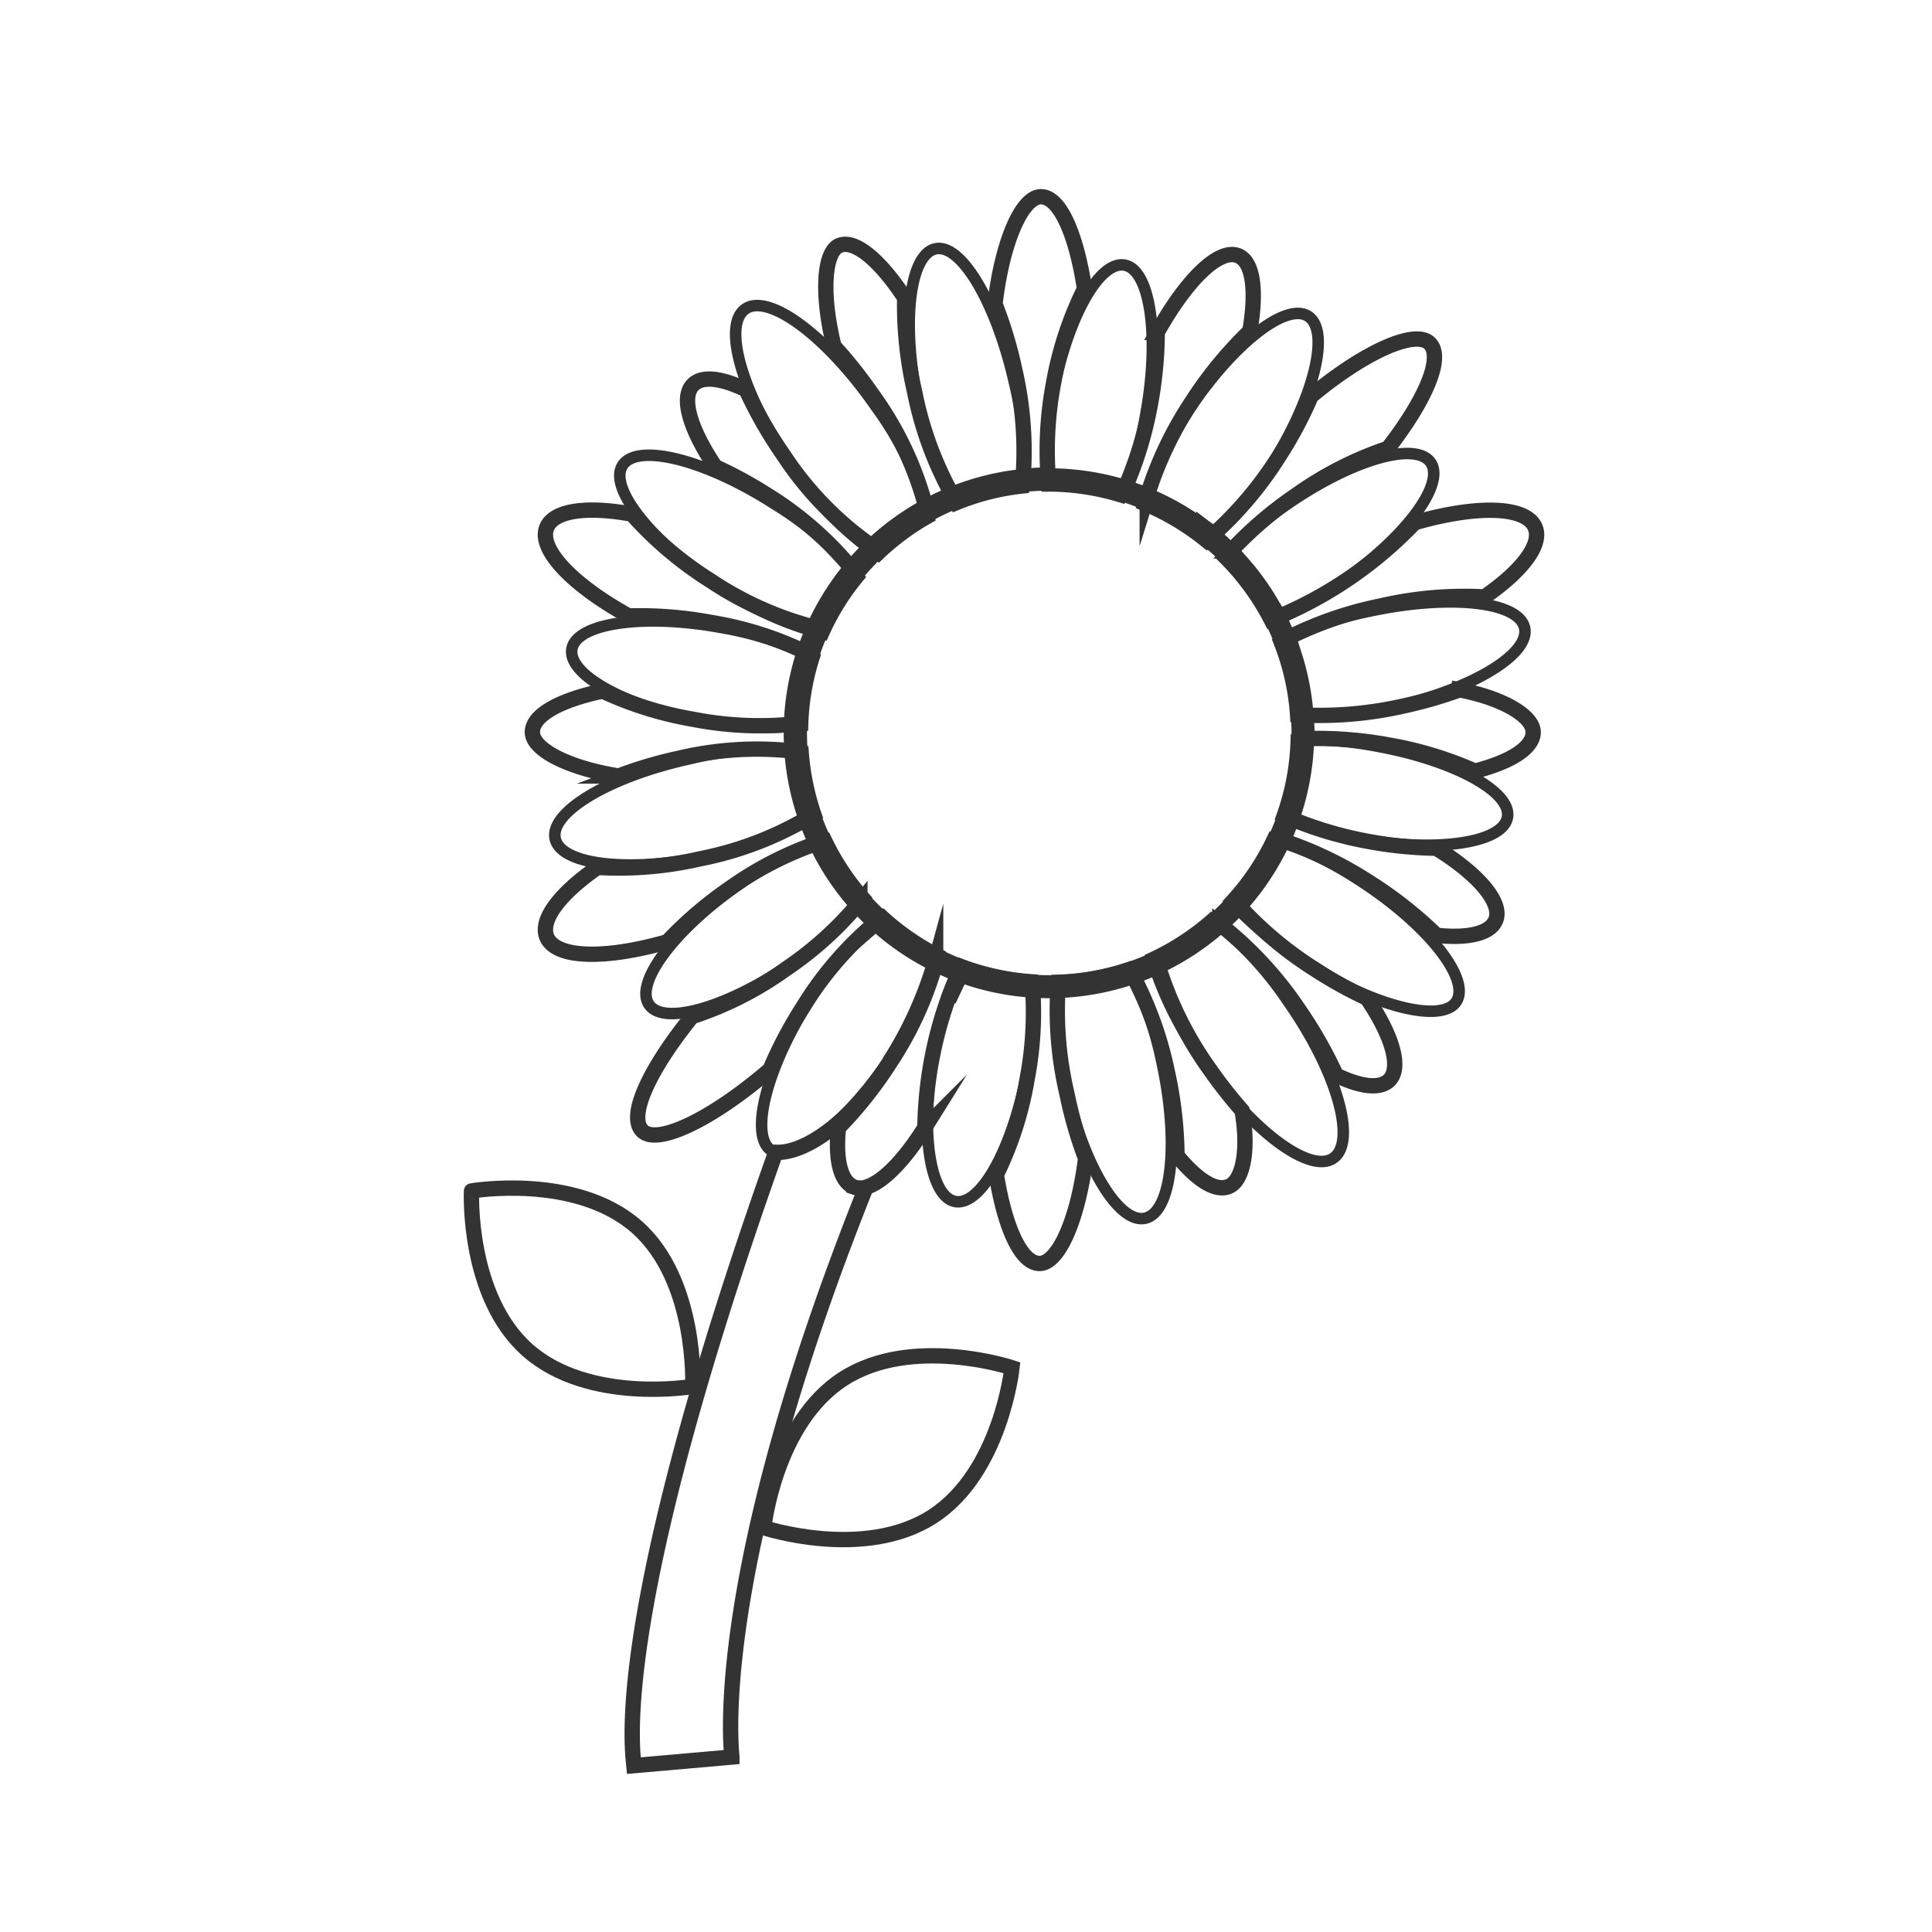 <svg xmlns="http://www.w3.org/2000/svg" viewBox="0 0 126 126"><defs><style>.cls-1,.cls-2{fill:none;stroke:#333;stroke-miterlimit:10;}.cls-2{stroke-width:0.75px;}.cls-3{fill:#333;}</style></defs><title>Flower Social</title><g id="Florist"><path class="cls-1" d="M57.19,60c0,.09-.09.19-.14.28l.23-.2.14.11Z"/><path class="cls-1" d="M58.85,61.3l.48.34Z"/><path class="cls-1" d="M61.82,65.21c.25-.68.5-1.32.77-1.88l0,0a16.84,16.84,0,0,1-1.83-.84c.09.05.17.11.26.15a23.07,23.07,0,0,1-3,6.61c-2.66,4.14-5.65,6-7.43,5.9-10.66,30-9.37,38.7-9.25,40l6.39-.56c0-.31-1.54-11.45,8.77-37.21"/><path class="cls-1" d="M56.51,77.44l0-.08"/><path class="cls-1" d="M58,69.27a25.41,25.41,0,0,0,3-6.61c-.09,0-.17-.1-.26-.15a16.86,16.86,0,0,1-1.48-.87l-.48-.34a15.88,15.88,0,0,1-1.43-1.14l-.14-.11-.23.2"/><path class="cls-1" d="M62.64,63.35l0,0c-.27.56-.52,1.2-.77,1.88.29-.61.57-1.23.87-1.84Z"/><path class="cls-1" d="M70.73,18.83c-.54-3.53-1.6-6-2.84-6s-2.52,2.92-3,7a27.26,27.26,0,0,1,1.28,4.24,23.67,23.67,0,0,1,.56,7c-.13,0-.25.05-.38.06a16.51,16.51,0,0,1,2-.15,23.72,23.72,0,0,1,.36-6A22.89,22.89,0,0,1,70.73,18.83Z"/><path class="cls-1" d="M69.59,71.36A23.78,23.78,0,0,1,69,64.42h0c-.18,0-.36,0-.54,0-.37,0-.75,0-1.12-.06a23.22,23.22,0,0,1-.36,6.05,22.61,22.61,0,0,1-2,6.2c.55,3.43,1.6,5.79,2.82,5.79s2.5-2.84,3-6.85A26.85,26.85,0,0,1,69.59,71.36Z"/><path class="cls-1" d="M51.93,46.63c0,.2,0,.39-.06.58a22.52,22.52,0,0,1-6.66-.3,23.3,23.3,0,0,1-5.91-1.84c-2.76.58-4.58,1.56-4.58,2.68s2.3,2.33,5.63,2.86a27.3,27.3,0,0,1,3.93-1.16A22.11,22.11,0,0,1,51.9,49c0,.17.06.33.07.5a16.37,16.37,0,0,1-.13-1.73C51.84,47.37,51.9,47,51.93,46.63Z"/><path class="cls-1" d="M96.19,50.29c2.3-.59,3.8-1.5,3.8-2.54s-1.94-2.21-4.8-2.76a28.35,28.35,0,0,1-3.69,1.06,24.67,24.67,0,0,1-6.33.59c0,.37.06.74.06,1.11,0,.14,0,.28,0,.42a25.46,25.46,0,0,1,5.36.42A23.68,23.68,0,0,1,96.19,50.29Z"/><path class="cls-1" d="M55.72,58.37c.12.15.23.32.36.46a22.81,22.81,0,0,1-4.82,4.36,22.25,22.25,0,0,1-6.13,3.11c-2.8,3.46-4.2,6.49-3.24,7.45s4.51-.71,8.33-4a27.15,27.15,0,0,1,2.18-4.12,22.57,22.57,0,0,1,4.88-5.6,2.78,2.78,0,0,0,.27.21A18.15,18.15,0,0,1,55.72,58.37Z"/><path class="cls-1" d="M84.52,32.3a22.75,22.75,0,0,1,6-3.06c2.46-3.17,3.64-5.93,2.72-6.85s-4.19.5-7.73,3.44a26.39,26.39,0,0,1-2.14,4,24.19,24.19,0,0,1-4.21,5c-.2-.17-.43-.3-.64-.46A17.47,17.47,0,0,1,81,36.78c-.24-.28-.45-.58-.72-.85A25.25,25.25,0,0,1,84.52,32.3Z"/><path class="cls-1" d="M57,35.71a21.87,21.87,0,0,1-5.88-6,27.89,27.89,0,0,1-2.46-4.29c-1.57-.76-2.85-.94-3.46-.33-.83.84-.18,2.93,1.45,5.35A27.09,27.09,0,0,1,50,32.26a22.49,22.49,0,0,1,5.63,4.92c-.16.2-.29.42-.44.62a17.27,17.27,0,0,1,2.55-2.72C57.48,35.29,57.22,35.49,57,35.71Z"/><path class="cls-1" d="M89.15,65.1a27.18,27.18,0,0,1-3.36-1.86,24.16,24.16,0,0,1-5-4.18c.17-.18.31-.39.47-.59a18,18,0,0,1-2.38,2.32c.22-.18.46-.33.67-.52a24.45,24.45,0,0,1,5.14,5.55,28.33,28.33,0,0,1,2.45,4.3c1.58.76,2.85.93,3.46.33C91.43,69.61,90.78,67.51,89.15,65.1Z"/><path class="cls-1" d="M59.65,25.56A25.06,25.06,0,0,1,59,19.42C57.41,17,55.78,15.61,54.76,16s-1.22,3.14-.37,6.58a28.58,28.58,0,0,1,2.45,3.08,22.1,22.1,0,0,1,3.56,7.48l-.51.33A16.75,16.75,0,0,1,63.13,32c-.33.11-.67.2-1,.33A23.13,23.13,0,0,1,59.65,25.56Z"/><path class="cls-1" d="M81,72.42a30.24,30.24,0,0,1-2.06-2.62,23.66,23.66,0,0,1-3.43-6.9c.18-.09.34-.2.52-.29a17.78,17.78,0,0,1-2.82,1.11c.21-.06.44-.09.64-.16a24,24,0,0,1,2.29,6.38,26.35,26.35,0,0,1,.62,5.42c1.29,1.58,2.54,2.41,3.42,2S81.46,75,81,72.42Z"/><path class="cls-1" d="M52.65,52.73c.05.18.09.37.15.55A22.26,22.26,0,0,1,45.7,56a23.72,23.72,0,0,1-6.73.57c-2.42,1.68-3.77,3.4-3.31,4.54.59,1.42,3.86,1.46,7.86.31a25.33,25.33,0,0,1,4.08-3.49,22.5,22.5,0,0,1,5.87-3,1.43,1.43,0,0,0,.12.21A17.58,17.58,0,0,1,52.65,52.73Z"/><path class="cls-1" d="M90.08,39.51a24.14,24.14,0,0,1,6.73-.58c2.42-1.67,3.78-3.4,3.31-4.53-.59-1.42-3.86-1.46-7.86-.31a26.59,26.59,0,0,1-8.85,6.12c-.11-.22-.26-.42-.38-.63a17.81,17.81,0,0,1,1.31,3c-.1-.32-.17-.66-.3-1A24.27,24.27,0,0,1,90.08,39.51Z"/><path class="cls-1" d="M61.81,65.21c.25-.69.51-1.31.78-1.88.19.08.4.11.59.18a17.18,17.18,0,0,1-2.8-1.25c.23.13.45.28.69.4a23.07,23.07,0,0,1-3,6.61,26.64,26.64,0,0,1-3.39,4.28c-.2,2,.1,3.49,1,3.86a1.32,1.32,0,0,0,.86,0"/><path class="cls-1" d="M56.47,77.43c1.11-.32,2.52-1.77,3.85-3.9a26.14,26.14,0,0,1,1.49-8.32"/><path class="cls-1" d="M81.51,21.6c.45-2.6.23-4.51-.75-4.92-1.26-.52-3.38,1.58-5.29,5a26.18,26.18,0,0,1-.42,4.55,24.71,24.71,0,0,1-1.67,5.57c-.24-.08-.49-.11-.73-.17a17.91,17.91,0,0,1,3,1.11c-.28-.13-.54-.29-.83-.41a23.81,23.81,0,0,1,2.88-6.08A25.85,25.85,0,0,1,81.51,21.6Z"/><path class="cls-1" d="M46.37,37.89a24,24,0,0,1-5.16-4.36c-2.9-.53-5.08-.26-5.55.87-.58,1.42,1.7,3.76,5.34,5.77a25.27,25.27,0,0,1,5.35.42,22.42,22.42,0,0,1,6.3,2c0,.17-.08.36-.13.53a17.14,17.14,0,0,1,1-2.61c-.08.15-.17.29-.24.44A22.14,22.14,0,0,1,46.37,37.89Z"/><path class="cls-1" d="M93.67,55.32a26.45,26.45,0,0,1-4.24-.41,24.85,24.85,0,0,1-5.21-1.51c.1-.26.14-.54.23-.81a17.37,17.37,0,0,1-1.31,3.1c.16-.29.35-.56.5-.87a24.69,24.69,0,0,1,5.77,2.79A26.64,26.64,0,0,1,93.69,61c2,.21,3.5-.09,3.86-1C98,58.87,96.41,57,93.67,55.32Z"/><path class="cls-2" d="M57.14,26.53c-3.18-4.59-7-7.44-8.53-6.38s-.19,5.64,3,10.23a21.34,21.34,0,0,0,5.68,5.83,16.15,16.15,0,0,1,3.3-2.45A21.49,21.49,0,0,0,57.14,26.53Z"/><path class="cls-2" d="M84,65.3a23,23,0,0,0-5-5.36,16.3,16.3,0,0,1-3.89,2.54,22.59,22.59,0,0,0,3.32,6.66c3.18,4.59,7,7.45,8.53,6.39S87.22,69.89,84,65.3Z"/><path class="cls-2" d="M48.21,57.67c-4.22,2.92-6.85,6.44-5.88,7.85s5.19.17,9.42-2.76a22.22,22.22,0,0,0,4.65-4.21,16.2,16.2,0,0,1-2.52-3.8A21.76,21.76,0,0,0,48.21,57.67Z"/><path class="cls-2" d="M93.3,30.16c-1-1.41-5.19-.17-9.41,2.76a23.53,23.53,0,0,0-4.06,3.5,16.3,16.3,0,0,1,3,4.13A23.62,23.62,0,0,0,87.42,38C91.65,35.08,94.28,31.57,93.3,30.16Z"/><path class="cls-2" d="M60.9,68.65c-.91,5.06-.29,9.4,1.4,9.71s3.79-3.55,4.71-8.61a22.85,22.85,0,0,0,.34-5.84,16.28,16.28,0,0,1-4.65-1A22.55,22.55,0,0,0,60.9,68.65Z"/><path class="cls-2" d="M73.12,32.41A23.35,23.35,0,0,0,74.73,27c.92-5.06.29-9.41-1.39-9.71s-3.8,3.55-4.71,8.6a22.59,22.59,0,0,0-.35,5.8h.16A16.11,16.11,0,0,1,73.12,32.41Z"/><path class="cls-2" d="M47,40.92C42,40,37.6,40.63,37.3,42.32s3.54,3.79,8.6,4.71a22,22,0,0,0,6.44.29,16,16,0,0,1,.75-4.44A21.94,21.94,0,0,0,47,40.92Z"/><path class="cls-2" d="M89.73,48.65a23.7,23.7,0,0,0-5.19-.4,15.93,15.93,0,0,1-.94,5,23.52,23.52,0,0,0,5,1.45c5.06.92,9.4.29,9.71-1.39S94.79,49.56,89.73,48.65Z"/><path class="cls-2" d="M66.17,25C65,19.79,62.7,15.85,61,16.23s-2.24,4.93-1.1,10.17a22.74,22.74,0,0,0,2.41,6.54,15.82,15.82,0,0,1,4.45-1.13A22.65,22.65,0,0,0,66.17,25Z"/><path class="cls-2" d="M69.46,70.65c1.14,5.24,3.47,9.18,5.22,8.8s2.24-4.93,1.1-10.17a23.11,23.11,0,0,0-2.2-6.16,16.27,16.27,0,0,1-4.66.82A22.82,22.82,0,0,0,69.46,70.65Z"/><path class="cls-2" d="M45,49.48c-5.23,1.14-9.17,3.48-8.79,5.22s4.93,2.24,10.17,1.1a21.17,21.17,0,0,0,6.85-2.62A16.2,16.2,0,0,1,52.37,49,21.34,21.34,0,0,0,45,49.48Z"/><path class="cls-2" d="M89.26,39.87a24,24,0,0,0-5.84,2,15.84,15.84,0,0,1,1.09,4.87,23.85,23.85,0,0,0,6.12-.57c5.24-1.14,9.18-3.48,8.8-5.22S94.5,38.74,89.26,39.87Z"/><path class="cls-2" d="M52.85,65.13c-2.9,4.51-4,9-2.53,9.91s5.07-1.9,8-6.41a22.13,22.13,0,0,0,2.93-6.38,16.15,16.15,0,0,1-3.65-2.52A21.71,21.71,0,0,0,52.85,65.13Z"/><path class="cls-2" d="M82.79,30.55c2.9-4.51,4-8.95,2.53-9.92s-5.07,1.91-8,6.42a23.09,23.09,0,0,0-2.79,5.87,16.24,16.24,0,0,1,4.16,2.49A23.62,23.62,0,0,0,82.79,30.55Z"/><path class="cls-2" d="M50.52,32.87c-4.5-2.9-8.94-4-9.91-2.53s1.91,5.07,6.41,8a21.76,21.76,0,0,0,6.68,3A16,16,0,0,1,56,37.63,21.69,21.69,0,0,0,50.52,32.87Z"/><path class="cls-2" d="M88.61,57.37A23.69,23.69,0,0,0,83,54.67a16.13,16.13,0,0,1-2.76,4.1,23.9,23.9,0,0,0,4.84,4c4.51,2.9,9,4,9.91,2.53S93.12,60.27,88.61,57.37Z"/><path class="cls-1" d="M45.18,90.42s-6.77,1.16-10.76-2.36-3.67-10.39-3.67-10.39S37.52,76.51,41.51,80,45.18,90.42,45.18,90.42Z"/><path class="cls-1" d="M66,89.2s-.72,6.83-5.19,9.71-11,.72-11,.72.72-6.83,5.19-9.71S66,89.2,66,89.2Z"/><path class="cls-3" d="M68.42,32A15.8,15.8,0,1,1,52.63,47.83,15.79,15.79,0,0,1,68.42,32m0-1.5A17.3,17.3,0,1,0,85.71,47.83,17.31,17.31,0,0,0,68.42,30.54Z"/></g></svg>